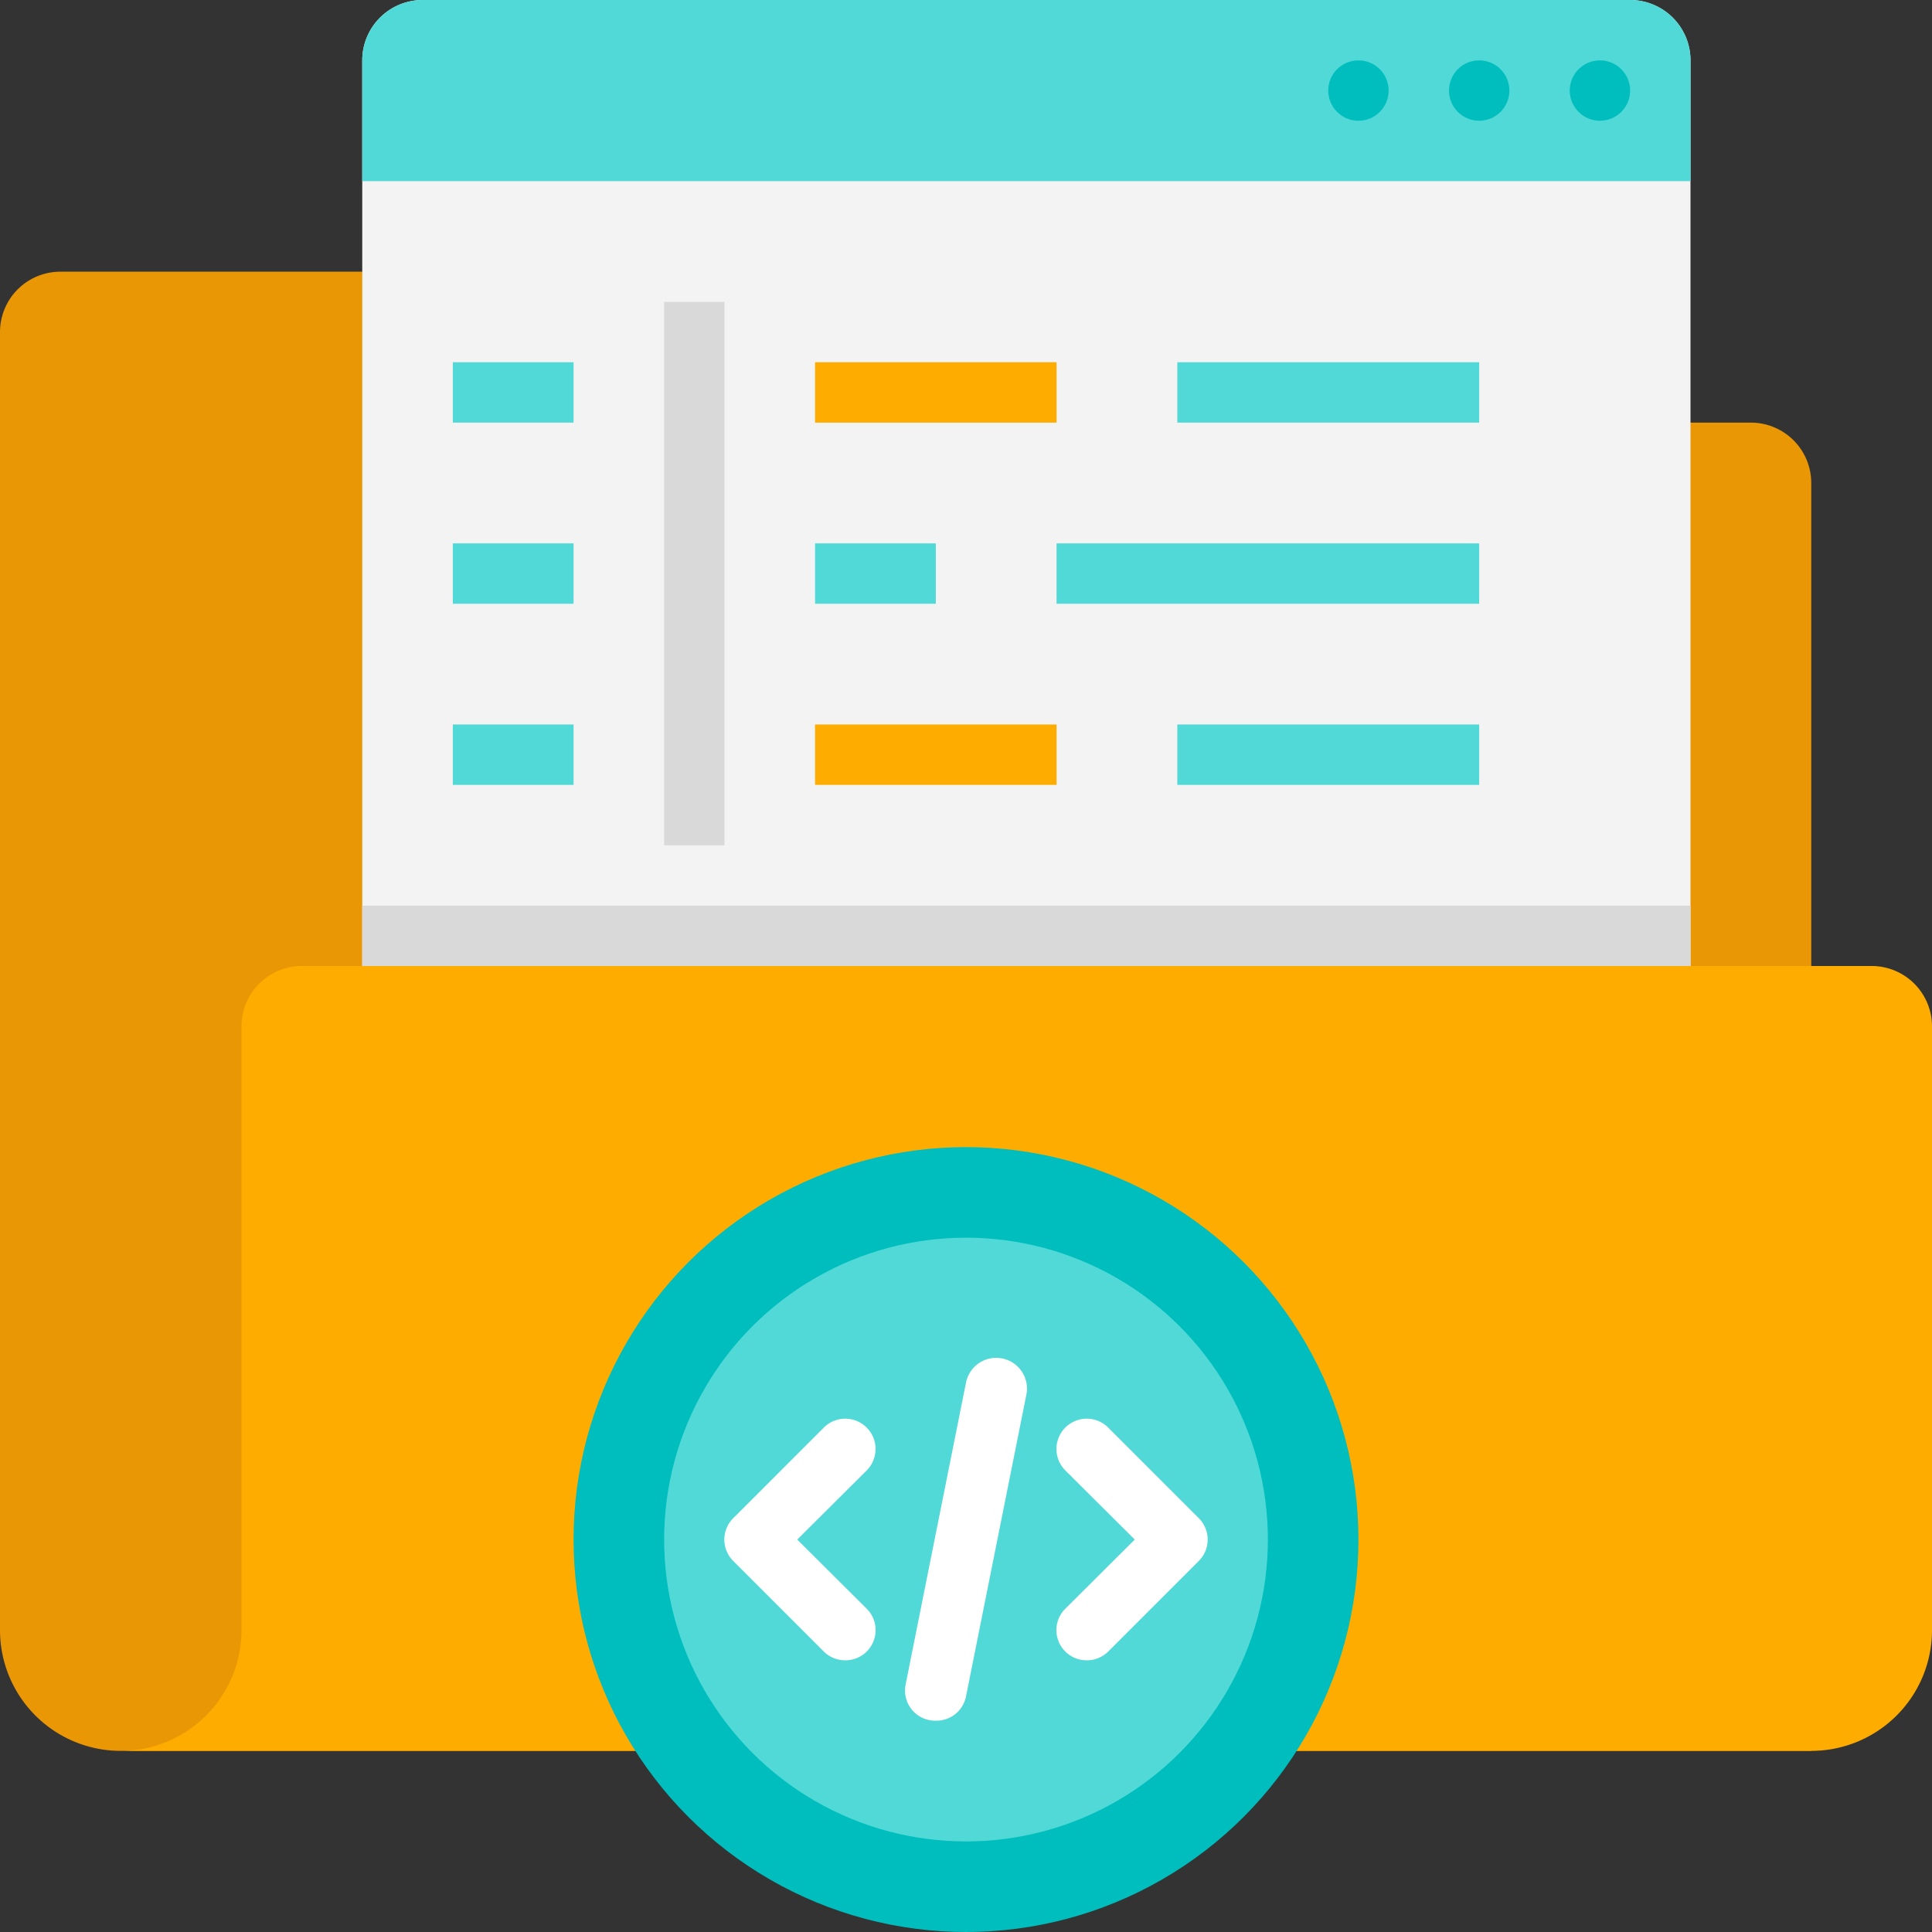 <svg xmlns="http://www.w3.org/2000/svg" viewBox="0 0 64 64"><rect x="0" y="0" width="64" height="64" fill="#333333" stroke="none"/><defs><style>.cls-1{fill:#ea9706;}.cls-2{fill:#f3f3f3;}.cls-3{fill:#d9d9d9;}.cls-4{fill:#50d9d7;}.cls-5{fill:#ffac00;}.cls-6{fill:#00bebd;}.cls-7{fill:#fff;}</style></defs><title>Folder</title><g id="Folder"><path class="cls-1" d="M60,58H4a4,4,0,0,1-4-4V11A2,2,0,0,1,2,9H22.87a2,2,0,0,1,1.71,1L26.42,13a2,2,0,0,0,1.71,1H58a2,2,0,0,1,2,2Z"/><path class="cls-2" d="M56,2V56H12V2a2,2,0,0,1,2-2H54A2,2,0,0,1,56,2Z"/><rect class="cls-3" x="22" y="10" width="2" height="18"/><rect class="cls-4" x="15" y="12" width="4" height="2"/><rect class="cls-4" x="15" y="18" width="4" height="2"/><rect class="cls-4" x="15" y="24" width="4" height="2"/><rect class="cls-4" x="15" y="34" width="4" height="2"/><rect class="cls-5" x="27" y="24" width="8" height="2"/><rect class="cls-4" x="39" y="24" width="10" height="2"/><rect class="cls-4" x="27" y="18" width="4" height="2"/><rect class="cls-4" x="35" y="18" width="14" height="2"/><rect class="cls-5" x="27" y="12" width="8" height="2"/><rect class="cls-4" x="39" y="12" width="10" height="2"/><rect class="cls-4" x="27" y="34" width="4" height="2"/><rect class="cls-4" x="35" y="34" width="8" height="2"/><rect class="cls-3" x="12" y="30" width="44" height="26"/><path class="cls-5" d="M64,34V54a4,4,0,0,1-4,4H4a4,4,0,0,0,4-4V34a2,2,0,0,1,2-2H62A2,2,0,0,1,64,34Z"/><circle class="cls-6" cx="32" cy="51" r="13"/><circle class="cls-4" cx="32" cy="51" r="10"/><path class="cls-7" d="M28,55a1,1,0,0,1-.71-.29l-3-3a1,1,0,0,1,0-1.42l3-3a1,1,0,0,1,1.42,1.42L26.41,51l2.3,2.29A1,1,0,0,1,28,55Z"/><path class="cls-7" d="M36,55a1,1,0,0,1-.71-1.71L37.59,51l-2.3-2.29a1,1,0,0,1,1.42-1.42l3,3a1,1,0,0,1,0,1.42l-3,3A1,1,0,0,1,36,55Z"/><path class="cls-7" d="M31,57a1,1,0,0,1-1-1.2l2-10a1,1,0,1,1,2,.4l-2,10A1,1,0,0,1,31,57Z"/><path class="cls-4" d="M14,0H54a2,2,0,0,1,2,2V6a0,0,0,0,1,0,0H12a0,0,0,0,1,0,0V2A2,2,0,0,1,14,0Z"/><circle class="cls-6" cx="53" cy="3" r="1"/><circle class="cls-6" cx="49" cy="3" r="1"/><circle class="cls-6" cx="45" cy="3" r="1"/></g></svg>